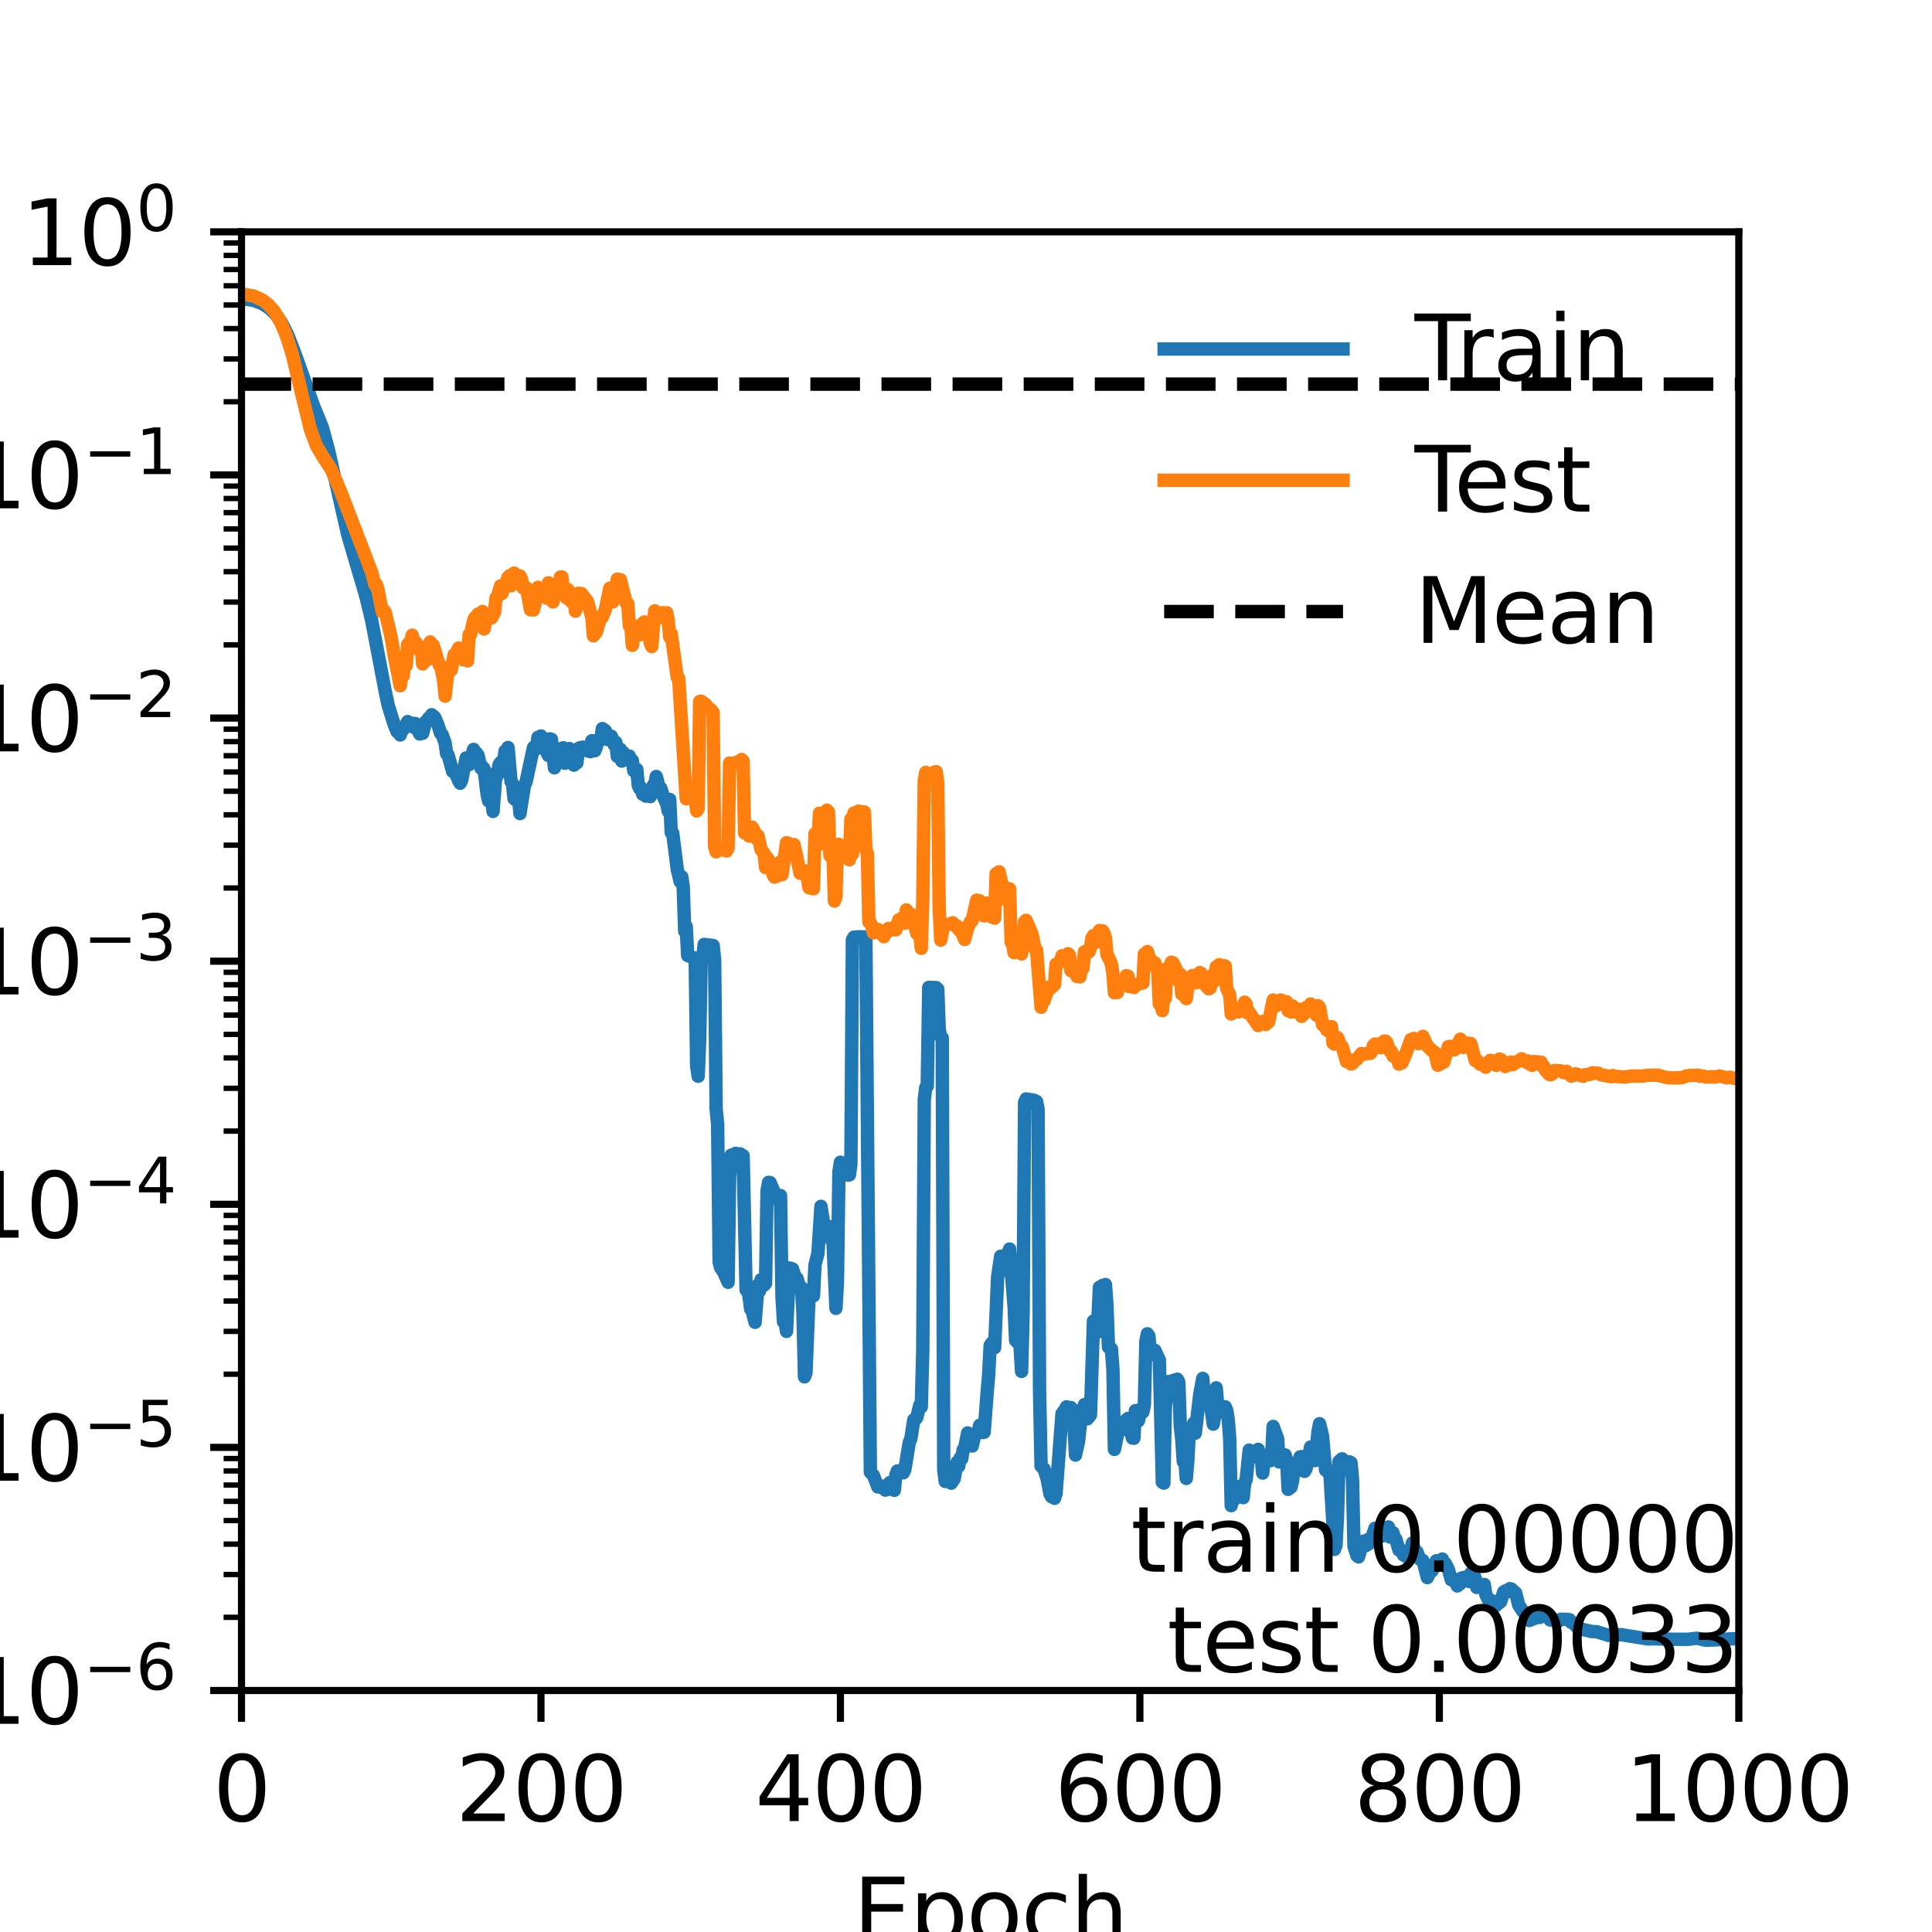 <?xml version="1.0" encoding="utf-8" standalone="no"?>
<!DOCTYPE svg PUBLIC "-//W3C//DTD SVG 1.1//EN"
  "http://www.w3.org/Graphics/SVG/1.1/DTD/svg11.dtd">
<svg height="216pt" version="1.1" viewBox="0 0 216 216" width="216pt" xmlns="http://www.w3.org/2000/svg" xmlns:xlink="http://www.w3.org/1999/xlink">
 <defs>
  <style type="text/css">*{stroke-linecap:butt;stroke-linejoin:round;}</style>
 </defs>
 <g id="figure_1">
  <g id="patch_1">
   <path d="M 0 216 
L 216 216 
L 216 0 
L 0 0 
z
" style="fill:#ffffff;"/>
  </g>
  <g id="axes_1">
   <g id="patch_2">
    <path d="M 27 189 
L 194.4 189 
L 194.4 25.92 
L 27 25.92 
z
" style="fill:#ffffff;"/>
   </g>
   <g id="matplotlib.axis_1">
    <g id="xtick_1">
     <g id="line2d_1">
      <defs>
       <path d="M 0 0 
L 0 3.5 
" id="m4bc3d75caa" style="stroke:#000000;stroke-width:0.8;"/>
      </defs>
      <g>
       <use style="stroke:#000000;stroke-width:0.8;" x="27" xlink:href="#m4bc3d75caa" y="189"/>
      </g>
     </g>
     <g id="text_1">
      <!-- 0 -->
      <g transform="translate(23.819 203.598)scale(0.1 -0.1)">
       <defs>
        <path d="M 2034 4250 
Q 1547 4250 1301 3770 
Q 1056 3291 1056 2328 
Q 1056 1369 1301 889 
Q 1547 409 2034 409 
Q 2525 409 2770 889 
Q 3016 1369 3016 2328 
Q 3016 3291 2770 3770 
Q 2525 4250 2034 4250 
z
M 2034 4750 
Q 2819 4750 3233 4129 
Q 3647 3509 3647 2328 
Q 3647 1150 3233 529 
Q 2819 -91 2034 -91 
Q 1250 -91 836 529 
Q 422 1150 422 2328 
Q 422 3509 836 4129 
Q 1250 4750 2034 4750 
z
" id="DejaVuSans-30" transform="scale(0.016)"/>
       </defs>
       <use xlink:href="#DejaVuSans-30"/>
      </g>
     </g>
    </g>
    <g id="xtick_2">
     <g id="line2d_2">
      <g>
       <use style="stroke:#000000;stroke-width:0.8;" x="60.48" xlink:href="#m4bc3d75caa" y="189"/>
      </g>
     </g>
     <g id="text_2">
      <!-- 200 -->
      <g transform="translate(50.936 203.598)scale(0.1 -0.1)">
       <defs>
        <path d="M 1228 531 
L 3431 531 
L 3431 0 
L 469 0 
L 469 531 
Q 828 903 1448 1529 
Q 2069 2156 2228 2338 
Q 2531 2678 2651 2914 
Q 2772 3150 2772 3378 
Q 2772 3750 2511 3984 
Q 2250 4219 1831 4219 
Q 1534 4219 1204 4116 
Q 875 4013 500 3803 
L 500 4441 
Q 881 4594 1212 4672 
Q 1544 4750 1819 4750 
Q 2544 4750 2975 4387 
Q 3406 4025 3406 3419 
Q 3406 3131 3298 2873 
Q 3191 2616 2906 2266 
Q 2828 2175 2409 1742 
Q 1991 1309 1228 531 
z
" id="DejaVuSans-32" transform="scale(0.016)"/>
       </defs>
       <use xlink:href="#DejaVuSans-32"/>
       <use x="63.623" xlink:href="#DejaVuSans-30"/>
       <use x="127.246" xlink:href="#DejaVuSans-30"/>
      </g>
     </g>
    </g>
    <g id="xtick_3">
     <g id="line2d_3">
      <g>
       <use style="stroke:#000000;stroke-width:0.8;" x="93.96" xlink:href="#m4bc3d75caa" y="189"/>
      </g>
     </g>
     <g id="text_3">
      <!-- 400 -->
      <g transform="translate(84.416 203.598)scale(0.1 -0.1)">
       <defs>
        <path d="M 2419 4116 
L 825 1625 
L 2419 1625 
L 2419 4116 
z
M 2253 4666 
L 3047 4666 
L 3047 1625 
L 3713 1625 
L 3713 1100 
L 3047 1100 
L 3047 0 
L 2419 0 
L 2419 1100 
L 313 1100 
L 313 1709 
L 2253 4666 
z
" id="DejaVuSans-34" transform="scale(0.016)"/>
       </defs>
       <use xlink:href="#DejaVuSans-34"/>
       <use x="63.623" xlink:href="#DejaVuSans-30"/>
       <use x="127.246" xlink:href="#DejaVuSans-30"/>
      </g>
     </g>
    </g>
    <g id="xtick_4">
     <g id="line2d_4">
      <g>
       <use style="stroke:#000000;stroke-width:0.8;" x="127.44" xlink:href="#m4bc3d75caa" y="189"/>
      </g>
     </g>
     <g id="text_4">
      <!-- 600 -->
      <g transform="translate(117.896 203.598)scale(0.1 -0.1)">
       <defs>
        <path d="M 2113 2584 
Q 1688 2584 1439 2293 
Q 1191 2003 1191 1497 
Q 1191 994 1439 701 
Q 1688 409 2113 409 
Q 2538 409 2786 701 
Q 3034 994 3034 1497 
Q 3034 2003 2786 2293 
Q 2538 2584 2113 2584 
z
M 3366 4563 
L 3366 3988 
Q 3128 4100 2886 4159 
Q 2644 4219 2406 4219 
Q 1781 4219 1451 3797 
Q 1122 3375 1075 2522 
Q 1259 2794 1537 2939 
Q 1816 3084 2150 3084 
Q 2853 3084 3261 2657 
Q 3669 2231 3669 1497 
Q 3669 778 3244 343 
Q 2819 -91 2113 -91 
Q 1303 -91 875 529 
Q 447 1150 447 2328 
Q 447 3434 972 4092 
Q 1497 4750 2381 4750 
Q 2619 4750 2861 4703 
Q 3103 4656 3366 4563 
z
" id="DejaVuSans-36" transform="scale(0.016)"/>
       </defs>
       <use xlink:href="#DejaVuSans-36"/>
       <use x="63.623" xlink:href="#DejaVuSans-30"/>
       <use x="127.246" xlink:href="#DejaVuSans-30"/>
      </g>
     </g>
    </g>
    <g id="xtick_5">
     <g id="line2d_5">
      <g>
       <use style="stroke:#000000;stroke-width:0.8;" x="160.92" xlink:href="#m4bc3d75caa" y="189"/>
      </g>
     </g>
     <g id="text_5">
      <!-- 800 -->
      <g transform="translate(151.376 203.598)scale(0.1 -0.1)">
       <defs>
        <path d="M 2034 2216 
Q 1584 2216 1326 1975 
Q 1069 1734 1069 1313 
Q 1069 891 1326 650 
Q 1584 409 2034 409 
Q 2484 409 2743 651 
Q 3003 894 3003 1313 
Q 3003 1734 2745 1975 
Q 2488 2216 2034 2216 
z
M 1403 2484 
Q 997 2584 770 2862 
Q 544 3141 544 3541 
Q 544 4100 942 4425 
Q 1341 4750 2034 4750 
Q 2731 4750 3128 4425 
Q 3525 4100 3525 3541 
Q 3525 3141 3298 2862 
Q 3072 2584 2669 2484 
Q 3125 2378 3379 2068 
Q 3634 1759 3634 1313 
Q 3634 634 3220 271 
Q 2806 -91 2034 -91 
Q 1263 -91 848 271 
Q 434 634 434 1313 
Q 434 1759 690 2068 
Q 947 2378 1403 2484 
z
M 1172 3481 
Q 1172 3119 1398 2916 
Q 1625 2713 2034 2713 
Q 2441 2713 2670 2916 
Q 2900 3119 2900 3481 
Q 2900 3844 2670 4047 
Q 2441 4250 2034 4250 
Q 1625 4250 1398 4047 
Q 1172 3844 1172 3481 
z
" id="DejaVuSans-38" transform="scale(0.016)"/>
       </defs>
       <use xlink:href="#DejaVuSans-38"/>
       <use x="63.623" xlink:href="#DejaVuSans-30"/>
       <use x="127.246" xlink:href="#DejaVuSans-30"/>
      </g>
     </g>
    </g>
    <g id="xtick_6">
     <g id="line2d_6">
      <g>
       <use style="stroke:#000000;stroke-width:0.8;" x="194.4" xlink:href="#m4bc3d75caa" y="189"/>
      </g>
     </g>
     <g id="text_6">
      <!-- 1000 -->
      <g transform="translate(181.675 203.598)scale(0.1 -0.1)">
       <defs>
        <path d="M 794 531 
L 1825 531 
L 1825 4091 
L 703 3866 
L 703 4441 
L 1819 4666 
L 2450 4666 
L 2450 531 
L 3481 531 
L 3481 0 
L 794 0 
L 794 531 
z
" id="DejaVuSans-31" transform="scale(0.016)"/>
       </defs>
       <use xlink:href="#DejaVuSans-31"/>
       <use x="63.623" xlink:href="#DejaVuSans-30"/>
       <use x="127.246" xlink:href="#DejaVuSans-30"/>
       <use x="190.869" xlink:href="#DejaVuSans-30"/>
      </g>
     </g>
    </g>
    <g id="text_7">
     <!-- Epoch -->
     <g transform="translate(95.389 217.277)scale(0.1 -0.1)">
      <defs>
       <path d="M 628 4666 
L 3578 4666 
L 3578 4134 
L 1259 4134 
L 1259 2753 
L 3481 2753 
L 3481 2222 
L 1259 2222 
L 1259 531 
L 3634 531 
L 3634 0 
L 628 0 
L 628 4666 
z
" id="DejaVuSans-45" transform="scale(0.016)"/>
       <path d="M 1159 525 
L 1159 -1331 
L 581 -1331 
L 581 3500 
L 1159 3500 
L 1159 2969 
Q 1341 3281 1617 3432 
Q 1894 3584 2278 3584 
Q 2916 3584 3314 3078 
Q 3713 2572 3713 1747 
Q 3713 922 3314 415 
Q 2916 -91 2278 -91 
Q 1894 -91 1617 61 
Q 1341 213 1159 525 
z
M 3116 1747 
Q 3116 2381 2855 2742 
Q 2594 3103 2138 3103 
Q 1681 3103 1420 2742 
Q 1159 2381 1159 1747 
Q 1159 1113 1420 752 
Q 1681 391 2138 391 
Q 2594 391 2855 752 
Q 3116 1113 3116 1747 
z
" id="DejaVuSans-70" transform="scale(0.016)"/>
       <path d="M 1959 3097 
Q 1497 3097 1228 2736 
Q 959 2375 959 1747 
Q 959 1119 1226 758 
Q 1494 397 1959 397 
Q 2419 397 2687 759 
Q 2956 1122 2956 1747 
Q 2956 2369 2687 2733 
Q 2419 3097 1959 3097 
z
M 1959 3584 
Q 2709 3584 3137 3096 
Q 3566 2609 3566 1747 
Q 3566 888 3137 398 
Q 2709 -91 1959 -91 
Q 1206 -91 779 398 
Q 353 888 353 1747 
Q 353 2609 779 3096 
Q 1206 3584 1959 3584 
z
" id="DejaVuSans-6f" transform="scale(0.016)"/>
       <path d="M 3122 3366 
L 3122 2828 
Q 2878 2963 2633 3030 
Q 2388 3097 2138 3097 
Q 1578 3097 1268 2742 
Q 959 2388 959 1747 
Q 959 1106 1268 751 
Q 1578 397 2138 397 
Q 2388 397 2633 464 
Q 2878 531 3122 666 
L 3122 134 
Q 2881 22 2623 -34 
Q 2366 -91 2075 -91 
Q 1284 -91 818 406 
Q 353 903 353 1747 
Q 353 2603 823 3093 
Q 1294 3584 2113 3584 
Q 2378 3584 2631 3529 
Q 2884 3475 3122 3366 
z
" id="DejaVuSans-63" transform="scale(0.016)"/>
       <path d="M 3513 2113 
L 3513 0 
L 2938 0 
L 2938 2094 
Q 2938 2591 2744 2837 
Q 2550 3084 2163 3084 
Q 1697 3084 1428 2787 
Q 1159 2491 1159 1978 
L 1159 0 
L 581 0 
L 581 4863 
L 1159 4863 
L 1159 2956 
Q 1366 3272 1645 3428 
Q 1925 3584 2291 3584 
Q 2894 3584 3203 3211 
Q 3513 2838 3513 2113 
z
" id="DejaVuSans-68" transform="scale(0.016)"/>
      </defs>
      <use xlink:href="#DejaVuSans-45"/>
      <use x="63.184" xlink:href="#DejaVuSans-70"/>
      <use x="126.66" xlink:href="#DejaVuSans-6f"/>
      <use x="187.842" xlink:href="#DejaVuSans-63"/>
      <use x="242.822" xlink:href="#DejaVuSans-68"/>
     </g>
    </g>
   </g>
   <g id="matplotlib.axis_2">
    <g id="ytick_1">
     <g id="line2d_7">
      <defs>
       <path d="M 0 0 
L -3.5 0 
" id="me9fce6c1b3" style="stroke:#000000;stroke-width:0.8;"/>
      </defs>
      <g>
       <use style="stroke:#000000;stroke-width:0.8;" x="27" xlink:href="#me9fce6c1b3" y="189"/>
      </g>
     </g>
     <g id="text_8">
      <!-- $\mathdefault{10^{-6}}$ -->
      <g transform="translate(-3.5 192.799)scale(0.1 -0.1)">
       <defs>
        <path d="M 678 2272 
L 4684 2272 
L 4684 1741 
L 678 1741 
L 678 2272 
z
" id="DejaVuSans-2212" transform="scale(0.016)"/>
       </defs>
       <use transform="translate(0 0.766)" xlink:href="#DejaVuSans-31"/>
       <use transform="translate(63.623 0.766)" xlink:href="#DejaVuSans-30"/>
       <use transform="translate(128.203 39.047)scale(0.7)" xlink:href="#DejaVuSans-2212"/>
       <use transform="translate(186.855 39.047)scale(0.7)" xlink:href="#DejaVuSans-36"/>
      </g>
     </g>
    </g>
    <g id="ytick_2">
     <g id="line2d_8">
      <g>
       <use style="stroke:#000000;stroke-width:0.8;" x="27" xlink:href="#me9fce6c1b3" y="161.82"/>
      </g>
     </g>
     <g id="text_9">
      <!-- $\mathdefault{10^{-5}}$ -->
      <g transform="translate(-3.5 165.619)scale(0.1 -0.1)">
       <defs>
        <path d="M 691 4666 
L 3169 4666 
L 3169 4134 
L 1269 4134 
L 1269 2991 
Q 1406 3038 1543 3061 
Q 1681 3084 1819 3084 
Q 2600 3084 3056 2656 
Q 3513 2228 3513 1497 
Q 3513 744 3044 326 
Q 2575 -91 1722 -91 
Q 1428 -91 1123 -41 
Q 819 9 494 109 
L 494 744 
Q 775 591 1075 516 
Q 1375 441 1709 441 
Q 2250 441 2565 725 
Q 2881 1009 2881 1497 
Q 2881 1984 2565 2268 
Q 2250 2553 1709 2553 
Q 1456 2553 1204 2497 
Q 953 2441 691 2322 
L 691 4666 
z
" id="DejaVuSans-35" transform="scale(0.016)"/>
       </defs>
       <use transform="translate(0 0.684)" xlink:href="#DejaVuSans-31"/>
       <use transform="translate(63.623 0.684)" xlink:href="#DejaVuSans-30"/>
       <use transform="translate(128.203 38.966)scale(0.7)" xlink:href="#DejaVuSans-2212"/>
       <use transform="translate(186.855 38.966)scale(0.7)" xlink:href="#DejaVuSans-35"/>
      </g>
     </g>
    </g>
    <g id="ytick_3">
     <g id="line2d_9">
      <g>
       <use style="stroke:#000000;stroke-width:0.8;" x="27" xlink:href="#me9fce6c1b3" y="134.64"/>
      </g>
     </g>
     <g id="text_10">
      <!-- $\mathdefault{10^{-4}}$ -->
      <g transform="translate(-3.5 138.439)scale(0.1 -0.1)">
       <use transform="translate(0 0.684)" xlink:href="#DejaVuSans-31"/>
       <use transform="translate(63.623 0.684)" xlink:href="#DejaVuSans-30"/>
       <use transform="translate(128.203 38.966)scale(0.7)" xlink:href="#DejaVuSans-2212"/>
       <use transform="translate(186.855 38.966)scale(0.7)" xlink:href="#DejaVuSans-34"/>
      </g>
     </g>
    </g>
    <g id="ytick_4">
     <g id="line2d_10">
      <g>
       <use style="stroke:#000000;stroke-width:0.8;" x="27" xlink:href="#me9fce6c1b3" y="107.46"/>
      </g>
     </g>
     <g id="text_11">
      <!-- $\mathdefault{10^{-3}}$ -->
      <g transform="translate(-3.5 111.259)scale(0.1 -0.1)">
       <defs>
        <path d="M 2597 2516 
Q 3050 2419 3304 2112 
Q 3559 1806 3559 1356 
Q 3559 666 3084 287 
Q 2609 -91 1734 -91 
Q 1441 -91 1130 -33 
Q 819 25 488 141 
L 488 750 
Q 750 597 1062 519 
Q 1375 441 1716 441 
Q 2309 441 2620 675 
Q 2931 909 2931 1356 
Q 2931 1769 2642 2001 
Q 2353 2234 1838 2234 
L 1294 2234 
L 1294 2753 
L 1863 2753 
Q 2328 2753 2575 2939 
Q 2822 3125 2822 3475 
Q 2822 3834 2567 4026 
Q 2313 4219 1838 4219 
Q 1578 4219 1281 4162 
Q 984 4106 628 3988 
L 628 4550 
Q 988 4650 1302 4700 
Q 1616 4750 1894 4750 
Q 2613 4750 3031 4423 
Q 3450 4097 3450 3541 
Q 3450 3153 3228 2886 
Q 3006 2619 2597 2516 
z
" id="DejaVuSans-33" transform="scale(0.016)"/>
       </defs>
       <use transform="translate(0 0.766)" xlink:href="#DejaVuSans-31"/>
       <use transform="translate(63.623 0.766)" xlink:href="#DejaVuSans-30"/>
       <use transform="translate(128.203 39.047)scale(0.7)" xlink:href="#DejaVuSans-2212"/>
       <use transform="translate(186.855 39.047)scale(0.7)" xlink:href="#DejaVuSans-33"/>
      </g>
     </g>
    </g>
    <g id="ytick_5">
     <g id="line2d_11">
      <g>
       <use style="stroke:#000000;stroke-width:0.8;" x="27" xlink:href="#me9fce6c1b3" y="80.28"/>
      </g>
     </g>
     <g id="text_12">
      <!-- $\mathdefault{10^{-2}}$ -->
      <g transform="translate(-3.5 84.079)scale(0.1 -0.1)">
       <use transform="translate(0 0.766)" xlink:href="#DejaVuSans-31"/>
       <use transform="translate(63.623 0.766)" xlink:href="#DejaVuSans-30"/>
       <use transform="translate(128.203 39.047)scale(0.7)" xlink:href="#DejaVuSans-2212"/>
       <use transform="translate(186.855 39.047)scale(0.7)" xlink:href="#DejaVuSans-32"/>
      </g>
     </g>
    </g>
    <g id="ytick_6">
     <g id="line2d_12">
      <g>
       <use style="stroke:#000000;stroke-width:0.8;" x="27" xlink:href="#me9fce6c1b3" y="53.1"/>
      </g>
     </g>
     <g id="text_13">
      <!-- $\mathdefault{10^{-1}}$ -->
      <g transform="translate(-3.5 56.899)scale(0.1 -0.1)">
       <use transform="translate(0 0.684)" xlink:href="#DejaVuSans-31"/>
       <use transform="translate(63.623 0.684)" xlink:href="#DejaVuSans-30"/>
       <use transform="translate(128.203 38.966)scale(0.7)" xlink:href="#DejaVuSans-2212"/>
       <use transform="translate(186.855 38.966)scale(0.7)" xlink:href="#DejaVuSans-31"/>
      </g>
     </g>
    </g>
    <g id="ytick_7">
     <g id="line2d_13">
      <g>
       <use style="stroke:#000000;stroke-width:0.8;" x="27" xlink:href="#me9fce6c1b3" y="25.92"/>
      </g>
     </g>
     <g id="text_14">
      <!-- $\mathdefault{10^{0}}$ -->
      <g transform="translate(2.4 29.719)scale(0.1 -0.1)">
       <use transform="translate(0 0.766)" xlink:href="#DejaVuSans-31"/>
       <use transform="translate(63.623 0.766)" xlink:href="#DejaVuSans-30"/>
       <use transform="translate(128.203 39.047)scale(0.7)" xlink:href="#DejaVuSans-30"/>
      </g>
     </g>
    </g>
    <g id="ytick_8">
     <g id="line2d_14">
      <defs>
       <path d="M 0 0 
L -2 0 
" id="m7baee730b3" style="stroke:#000000;stroke-width:0.6;"/>
      </defs>
      <g>
       <use style="stroke:#000000;stroke-width:0.6;" x="27" xlink:href="#m7baee730b3" y="180.818"/>
      </g>
     </g>
    </g>
    <g id="ytick_9">
     <g id="line2d_15">
      <g>
       <use style="stroke:#000000;stroke-width:0.6;" x="27" xlink:href="#m7baee730b3" y="176.032"/>
      </g>
     </g>
    </g>
    <g id="ytick_10">
     <g id="line2d_16">
      <g>
       <use style="stroke:#000000;stroke-width:0.6;" x="27" xlink:href="#m7baee730b3" y="172.636"/>
      </g>
     </g>
    </g>
    <g id="ytick_11">
     <g id="line2d_17">
      <g>
       <use style="stroke:#000000;stroke-width:0.6;" x="27" xlink:href="#m7baee730b3" y="170.002"/>
      </g>
     </g>
    </g>
    <g id="ytick_12">
     <g id="line2d_18">
      <g>
       <use style="stroke:#000000;stroke-width:0.6;" x="27" xlink:href="#m7baee730b3" y="167.85"/>
      </g>
     </g>
    </g>
    <g id="ytick_13">
     <g id="line2d_19">
      <g>
       <use style="stroke:#000000;stroke-width:0.6;" x="27" xlink:href="#m7baee730b3" y="166.03"/>
      </g>
     </g>
    </g>
    <g id="ytick_14">
     <g id="line2d_20">
      <g>
       <use style="stroke:#000000;stroke-width:0.6;" x="27" xlink:href="#m7baee730b3" y="164.454"/>
      </g>
     </g>
    </g>
    <g id="ytick_15">
     <g id="line2d_21">
      <g>
       <use style="stroke:#000000;stroke-width:0.6;" x="27" xlink:href="#m7baee730b3" y="163.064"/>
      </g>
     </g>
    </g>
    <g id="ytick_16">
     <g id="line2d_22">
      <g>
       <use style="stroke:#000000;stroke-width:0.6;" x="27" xlink:href="#m7baee730b3" y="153.638"/>
      </g>
     </g>
    </g>
    <g id="ytick_17">
     <g id="line2d_23">
      <g>
       <use style="stroke:#000000;stroke-width:0.6;" x="27" xlink:href="#m7baee730b3" y="148.852"/>
      </g>
     </g>
    </g>
    <g id="ytick_18">
     <g id="line2d_24">
      <g>
       <use style="stroke:#000000;stroke-width:0.6;" x="27" xlink:href="#m7baee730b3" y="145.456"/>
      </g>
     </g>
    </g>
    <g id="ytick_19">
     <g id="line2d_25">
      <g>
       <use style="stroke:#000000;stroke-width:0.6;" x="27" xlink:href="#m7baee730b3" y="142.822"/>
      </g>
     </g>
    </g>
    <g id="ytick_20">
     <g id="line2d_26">
      <g>
       <use style="stroke:#000000;stroke-width:0.6;" x="27" xlink:href="#m7baee730b3" y="140.67"/>
      </g>
     </g>
    </g>
    <g id="ytick_21">
     <g id="line2d_27">
      <g>
       <use style="stroke:#000000;stroke-width:0.6;" x="27" xlink:href="#m7baee730b3" y="138.85"/>
      </g>
     </g>
    </g>
    <g id="ytick_22">
     <g id="line2d_28">
      <g>
       <use style="stroke:#000000;stroke-width:0.6;" x="27" xlink:href="#m7baee730b3" y="137.274"/>
      </g>
     </g>
    </g>
    <g id="ytick_23">
     <g id="line2d_29">
      <g>
       <use style="stroke:#000000;stroke-width:0.6;" x="27" xlink:href="#m7baee730b3" y="135.884"/>
      </g>
     </g>
    </g>
    <g id="ytick_24">
     <g id="line2d_30">
      <g>
       <use style="stroke:#000000;stroke-width:0.6;" x="27" xlink:href="#m7baee730b3" y="126.458"/>
      </g>
     </g>
    </g>
    <g id="ytick_25">
     <g id="line2d_31">
      <g>
       <use style="stroke:#000000;stroke-width:0.6;" x="27" xlink:href="#m7baee730b3" y="121.672"/>
      </g>
     </g>
    </g>
    <g id="ytick_26">
     <g id="line2d_32">
      <g>
       <use style="stroke:#000000;stroke-width:0.6;" x="27" xlink:href="#m7baee730b3" y="118.276"/>
      </g>
     </g>
    </g>
    <g id="ytick_27">
     <g id="line2d_33">
      <g>
       <use style="stroke:#000000;stroke-width:0.6;" x="27" xlink:href="#m7baee730b3" y="115.642"/>
      </g>
     </g>
    </g>
    <g id="ytick_28">
     <g id="line2d_34">
      <g>
       <use style="stroke:#000000;stroke-width:0.6;" x="27" xlink:href="#m7baee730b3" y="113.49"/>
      </g>
     </g>
    </g>
    <g id="ytick_29">
     <g id="line2d_35">
      <g>
       <use style="stroke:#000000;stroke-width:0.6;" x="27" xlink:href="#m7baee730b3" y="111.67"/>
      </g>
     </g>
    </g>
    <g id="ytick_30">
     <g id="line2d_36">
      <g>
       <use style="stroke:#000000;stroke-width:0.6;" x="27" xlink:href="#m7baee730b3" y="110.094"/>
      </g>
     </g>
    </g>
    <g id="ytick_31">
     <g id="line2d_37">
      <g>
       <use style="stroke:#000000;stroke-width:0.6;" x="27" xlink:href="#m7baee730b3" y="108.704"/>
      </g>
     </g>
    </g>
    <g id="ytick_32">
     <g id="line2d_38">
      <g>
       <use style="stroke:#000000;stroke-width:0.6;" x="27" xlink:href="#m7baee730b3" y="99.278"/>
      </g>
     </g>
    </g>
    <g id="ytick_33">
     <g id="line2d_39">
      <g>
       <use style="stroke:#000000;stroke-width:0.6;" x="27" xlink:href="#m7baee730b3" y="94.492"/>
      </g>
     </g>
    </g>
    <g id="ytick_34">
     <g id="line2d_40">
      <g>
       <use style="stroke:#000000;stroke-width:0.6;" x="27" xlink:href="#m7baee730b3" y="91.096"/>
      </g>
     </g>
    </g>
    <g id="ytick_35">
     <g id="line2d_41">
      <g>
       <use style="stroke:#000000;stroke-width:0.6;" x="27" xlink:href="#m7baee730b3" y="88.462"/>
      </g>
     </g>
    </g>
    <g id="ytick_36">
     <g id="line2d_42">
      <g>
       <use style="stroke:#000000;stroke-width:0.6;" x="27" xlink:href="#m7baee730b3" y="86.31"/>
      </g>
     </g>
    </g>
    <g id="ytick_37">
     <g id="line2d_43">
      <g>
       <use style="stroke:#000000;stroke-width:0.6;" x="27" xlink:href="#m7baee730b3" y="84.49"/>
      </g>
     </g>
    </g>
    <g id="ytick_38">
     <g id="line2d_44">
      <g>
       <use style="stroke:#000000;stroke-width:0.6;" x="27" xlink:href="#m7baee730b3" y="82.914"/>
      </g>
     </g>
    </g>
    <g id="ytick_39">
     <g id="line2d_45">
      <g>
       <use style="stroke:#000000;stroke-width:0.6;" x="27" xlink:href="#m7baee730b3" y="81.524"/>
      </g>
     </g>
    </g>
    <g id="ytick_40">
     <g id="line2d_46">
      <g>
       <use style="stroke:#000000;stroke-width:0.6;" x="27" xlink:href="#m7baee730b3" y="72.098"/>
      </g>
     </g>
    </g>
    <g id="ytick_41">
     <g id="line2d_47">
      <g>
       <use style="stroke:#000000;stroke-width:0.6;" x="27" xlink:href="#m7baee730b3" y="67.312"/>
      </g>
     </g>
    </g>
    <g id="ytick_42">
     <g id="line2d_48">
      <g>
       <use style="stroke:#000000;stroke-width:0.6;" x="27" xlink:href="#m7baee730b3" y="63.916"/>
      </g>
     </g>
    </g>
    <g id="ytick_43">
     <g id="line2d_49">
      <g>
       <use style="stroke:#000000;stroke-width:0.6;" x="27" xlink:href="#m7baee730b3" y="61.282"/>
      </g>
     </g>
    </g>
    <g id="ytick_44">
     <g id="line2d_50">
      <g>
       <use style="stroke:#000000;stroke-width:0.6;" x="27" xlink:href="#m7baee730b3" y="59.13"/>
      </g>
     </g>
    </g>
    <g id="ytick_45">
     <g id="line2d_51">
      <g>
       <use style="stroke:#000000;stroke-width:0.6;" x="27" xlink:href="#m7baee730b3" y="57.31"/>
      </g>
     </g>
    </g>
    <g id="ytick_46">
     <g id="line2d_52">
      <g>
       <use style="stroke:#000000;stroke-width:0.6;" x="27" xlink:href="#m7baee730b3" y="55.734"/>
      </g>
     </g>
    </g>
    <g id="ytick_47">
     <g id="line2d_53">
      <g>
       <use style="stroke:#000000;stroke-width:0.6;" x="27" xlink:href="#m7baee730b3" y="54.344"/>
      </g>
     </g>
    </g>
    <g id="ytick_48">
     <g id="line2d_54">
      <g>
       <use style="stroke:#000000;stroke-width:0.6;" x="27" xlink:href="#m7baee730b3" y="44.918"/>
      </g>
     </g>
    </g>
    <g id="ytick_49">
     <g id="line2d_55">
      <g>
       <use style="stroke:#000000;stroke-width:0.6;" x="27" xlink:href="#m7baee730b3" y="40.132"/>
      </g>
     </g>
    </g>
    <g id="ytick_50">
     <g id="line2d_56">
      <g>
       <use style="stroke:#000000;stroke-width:0.6;" x="27" xlink:href="#m7baee730b3" y="36.736"/>
      </g>
     </g>
    </g>
    <g id="ytick_51">
     <g id="line2d_57">
      <g>
       <use style="stroke:#000000;stroke-width:0.6;" x="27" xlink:href="#m7baee730b3" y="34.102"/>
      </g>
     </g>
    </g>
    <g id="ytick_52">
     <g id="line2d_58">
      <g>
       <use style="stroke:#000000;stroke-width:0.6;" x="27" xlink:href="#m7baee730b3" y="31.95"/>
      </g>
     </g>
    </g>
    <g id="ytick_53">
     <g id="line2d_59">
      <g>
       <use style="stroke:#000000;stroke-width:0.6;" x="27" xlink:href="#m7baee730b3" y="30.13"/>
      </g>
     </g>
    </g>
    <g id="ytick_54">
     <g id="line2d_60">
      <g>
       <use style="stroke:#000000;stroke-width:0.6;" x="27" xlink:href="#m7baee730b3" y="28.554"/>
      </g>
     </g>
    </g>
    <g id="ytick_55">
     <g id="line2d_61">
      <g>
       <use style="stroke:#000000;stroke-width:0.6;" x="27" xlink:href="#m7baee730b3" y="27.164"/>
      </g>
     </g>
    </g>
    <g id="text_15">
     <!-- Loss -->
     <g transform="translate(-9.58 118.427)rotate(-90)scale(0.1 -0.1)">
      <defs>
       <path d="M 628 4666 
L 1259 4666 
L 1259 531 
L 3531 531 
L 3531 0 
L 628 0 
L 628 4666 
z
" id="DejaVuSans-4c" transform="scale(0.016)"/>
       <path d="M 2834 3397 
L 2834 2853 
Q 2591 2978 2328 3040 
Q 2066 3103 1784 3103 
Q 1356 3103 1142 2972 
Q 928 2841 928 2578 
Q 928 2378 1081 2264 
Q 1234 2150 1697 2047 
L 1894 2003 
Q 2506 1872 2764 1633 
Q 3022 1394 3022 966 
Q 3022 478 2636 193 
Q 2250 -91 1575 -91 
Q 1294 -91 989 -36 
Q 684 19 347 128 
L 347 722 
Q 666 556 975 473 
Q 1284 391 1588 391 
Q 1994 391 2212 530 
Q 2431 669 2431 922 
Q 2431 1156 2273 1281 
Q 2116 1406 1581 1522 
L 1381 1569 
Q 847 1681 609 1914 
Q 372 2147 372 2553 
Q 372 3047 722 3315 
Q 1072 3584 1716 3584 
Q 2034 3584 2315 3537 
Q 2597 3491 2834 3397 
z
" id="DejaVuSans-73" transform="scale(0.016)"/>
      </defs>
      <use xlink:href="#DejaVuSans-4c"/>
      <use x="53.963" xlink:href="#DejaVuSans-6f"/>
      <use x="115.145" xlink:href="#DejaVuSans-73"/>
      <use x="167.244" xlink:href="#DejaVuSans-73"/>
     </g>
    </g>
   </g>
   <g id="line2d_62">
    <path clip-path="url(#p53241da281)" d="M 27 33.384 
L 28.339 33.578 
L 29.344 33.953 
L 30.181 34.506 
L 30.85 35.187 
L 31.52 36.155 
L 32.189 37.481 
L 33.026 39.67 
L 35.035 45.322 
L 36.04 47.788 
L 36.709 50.258 
L 38.885 59.811 
L 40.894 66.626 
L 41.564 69.403 
L 43.07 77.307 
L 43.405 78.88 
L 44.075 81.033 
L 44.41 81.818 
L 44.577 81.792 
L 44.744 82.172 
L 44.912 81.668 
L 45.079 81.554 
L 45.581 80.674 
L 45.916 80.919 
L 46.084 80.855 
L 46.251 81.312 
L 46.418 80.885 
L 46.921 82.058 
L 47.088 81.787 
L 47.255 81.983 
L 47.59 80.684 
L 47.758 80.657 
L 47.925 80.29 
L 48.092 80.245 
L 48.26 79.907 
L 48.595 80.19 
L 48.929 80.958 
L 49.264 81.99 
L 49.432 82.134 
L 49.766 83.062 
L 49.934 84.27 
L 50.101 84.419 
L 50.603 86.24 
L 50.938 86.435 
L 51.273 87.283 
L 51.44 87.568 
L 51.608 87.259 
L 52.11 84.739 
L 52.277 84.746 
L 52.445 85.492 
L 52.947 83.786 
L 53.114 84.405 
L 53.282 84.212 
L 53.449 84.464 
L 53.784 85.902 
L 53.951 85.75 
L 54.119 85.959 
L 54.454 88.77 
L 54.621 89.539 
L 54.788 88.864 
L 54.956 88.872 
L 55.123 90.714 
L 55.458 86.391 
L 55.625 86.678 
L 55.793 85.499 
L 55.96 85.249 
L 56.295 85.372 
L 56.462 83.978 
L 56.63 84.242 
L 56.797 83.575 
L 57.132 87.367 
L 57.299 87.625 
L 57.467 89.273 
L 57.634 89.415 
L 57.802 88.96 
L 57.969 89.088 
L 58.136 90.955 
L 58.639 87.77 
L 58.806 87.462 
L 59.643 83.572 
L 59.81 83.433 
L 59.978 83.719 
L 60.145 82.432 
L 60.313 82.54 
L 60.48 82.284 
L 60.647 82.982 
L 60.815 82.717 
L 60.982 83.109 
L 61.15 84.143 
L 61.317 84.468 
L 61.484 82.604 
L 61.652 82.656 
L 61.987 85.843 
L 62.154 85.253 
L 62.321 83.809 
L 62.489 83.732 
L 62.656 84.02 
L 62.991 83.6 
L 63.158 85.336 
L 63.326 85.244 
L 63.493 84.998 
L 63.661 83.693 
L 63.828 84.174 
L 63.995 85.295 
L 64.163 85.545 
L 64.33 85.267 
L 64.498 85.291 
L 64.665 83.69 
L 64.832 83.602 
L 65 83.96 
L 65.167 83.53 
L 65.669 83.941 
L 66.004 84.034 
L 66.172 82.813 
L 66.339 83.736 
L 66.506 83.928 
L 66.674 83.522 
L 66.841 82.723 
L 67.176 82.705 
L 67.343 81.457 
L 67.678 81.694 
L 68.013 82.705 
L 68.18 82.75 
L 68.348 82.313 
L 68.683 83.284 
L 68.85 82.988 
L 69.017 84.567 
L 69.185 83.942 
L 69.352 83.761 
L 69.52 85.089 
L 69.687 84.135 
L 69.854 84.746 
L 70.022 84.808 
L 70.357 84.526 
L 70.524 85.028 
L 70.691 85.028 
L 70.859 86.183 
L 71.026 86.197 
L 71.194 86.021 
L 71.361 87.813 
L 71.528 88.172 
L 71.696 88.096 
L 71.863 88.807 
L 72.031 88.441 
L 72.198 89.006 
L 72.365 88.558 
L 72.7 89.063 
L 73.035 87.803 
L 73.202 87.71 
L 73.37 86.816 
L 73.537 87.415 
L 73.705 88.474 
L 73.872 88.113 
L 74.207 89.149 
L 74.542 89.863 
L 74.709 90.687 
L 74.876 89.378 
L 75.044 93.068 
L 75.211 93.147 
L 75.713 97.161 
L 76.048 98.576 
L 76.216 98.016 
L 76.383 99.093 
L 76.55 104.11 
L 76.718 103.585 
L 76.885 106.83 
L 77.722 107.148 
L 77.89 119.169 
L 78.057 120.329 
L 78.224 116.261 
L 78.392 107.477 
L 78.559 107.181 
L 78.727 105.586 
L 79.731 105.711 
L 79.898 107.351 
L 80.066 123.961 
L 80.233 125.685 
L 80.401 141.104 
L 80.568 141.739 
L 80.903 142.214 
L 81.405 143.36 
L 81.572 131.697 
L 81.74 129.151 
L 82.075 129.074 
L 82.242 128.946 
L 82.409 129.106 
L 82.744 129.004 
L 83.079 129.217 
L 83.414 144.215 
L 83.581 144.198 
L 83.749 144.954 
L 83.916 146.339 
L 84.083 146.533 
L 84.418 147.839 
L 84.753 143.66 
L 84.92 144.328 
L 85.088 143.071 
L 85.423 143.683 
L 85.59 143.485 
L 85.757 133.132 
L 85.925 132.192 
L 86.092 132.209 
L 86.929 134.108 
L 87.264 133.662 
L 87.431 145.046 
L 87.599 147.783 
L 87.766 147.722 
L 87.934 148.849 
L 88.268 141.765 
L 88.603 141.868 
L 88.938 142.892 
L 89.105 142.927 
L 89.44 144.068 
L 89.608 143.939 
L 89.775 146.873 
L 89.942 153.932 
L 90.11 153.496 
L 90.445 145.025 
L 90.612 145.012 
L 90.779 144.684 
L 90.947 144.877 
L 91.114 141.413 
L 91.449 140.122 
L 91.784 134.872 
L 92.119 136.979 
L 92.453 137.302 
L 92.621 137.113 
L 92.956 138.622 
L 93.123 138.668 
L 93.458 146.27 
L 93.625 143.386 
L 93.793 131.02 
L 93.96 129.94 
L 94.295 130.104 
L 94.462 130.8 
L 94.63 130.966 
L 94.797 131.376 
L 94.964 131.351 
L 95.132 130.121 
L 95.299 105.07 
L 95.467 104.775 
L 95.969 104.741 
L 96.638 104.745 
L 96.806 104.917 
L 97.308 164.592 
L 97.643 164.949 
L 98.145 166.243 
L 98.312 166.177 
L 98.48 166.293 
L 98.647 166.145 
L 98.982 166.595 
L 99.149 166.56 
L 99.484 165.762 
L 99.652 165.849 
L 99.986 166.62 
L 100.154 164.893 
L 100.321 164.459 
L 100.823 164.419 
L 100.991 164.659 
L 101.158 164.329 
L 101.66 161.238 
L 101.828 160.886 
L 102.163 158.74 
L 102.33 158.706 
L 102.497 158.484 
L 102.832 157.113 
L 103 157.298 
L 103.167 151.076 
L 103.334 122.927 
L 103.502 121.584 
L 103.669 121.439 
L 103.837 110.391 
L 104.674 110.416 
L 104.841 110.581 
L 105.008 115.125 
L 105.176 115.915 
L 105.343 116.042 
L 105.511 164.299 
L 105.678 165.626 
L 105.845 165.119 
L 106.18 165.624 
L 106.348 165.822 
L 106.682 165.329 
L 107.017 163.462 
L 107.185 163.928 
L 107.352 163 
L 107.519 163.105 
L 107.687 162.075 
L 107.854 161.895 
L 108.189 160.204 
L 108.524 160.854 
L 108.691 161.665 
L 109.026 160.269 
L 109.193 160.293 
L 109.361 160.116 
L 109.528 159.356 
L 109.863 160.161 
L 110.03 160.122 
L 110.365 155.678 
L 110.533 153.715 
L 110.7 150.422 
L 110.867 150.177 
L 111.202 150.674 
L 111.537 142.771 
L 111.872 140.456 
L 112.039 140.637 
L 112.207 141.105 
L 112.374 142.043 
L 112.709 140.057 
L 112.876 139.642 
L 113.378 146.071 
L 113.546 149.854 
L 113.713 150.043 
L 113.881 149.651 
L 114.048 150.614 
L 114.215 153.328 
L 114.383 146.866 
L 114.55 123.251 
L 114.718 122.861 
L 115.052 122.914 
L 115.555 122.993 
L 115.889 123.145 
L 116.057 123.987 
L 116.224 155.432 
L 116.392 163.909 
L 116.726 164.231 
L 117.061 165.301 
L 117.396 167.047 
L 117.563 167.343 
L 117.731 167.32 
L 117.898 167.514 
L 118.066 167.002 
L 118.735 158.038 
L 119.07 157.612 
L 119.237 157.288 
L 119.572 157.372 
L 119.74 157.376 
L 119.907 157.637 
L 120.074 159.36 
L 120.242 162.676 
L 120.577 161.178 
L 120.911 158.09 
L 121.246 157.039 
L 121.414 157.235 
L 121.581 158.618 
L 121.916 158.201 
L 122.251 147.694 
L 122.585 149.023 
L 122.753 147.44 
L 122.92 143.918 
L 123.088 143.876 
L 123.255 143.717 
L 123.422 143.732 
L 123.59 143.615 
L 123.757 145.896 
L 123.925 150.6 
L 124.092 150.619 
L 124.259 150.817 
L 124.427 153.098 
L 124.594 162.046 
L 124.929 160.436 
L 125.096 159.969 
L 125.264 159.963 
L 125.599 158.98 
L 125.766 158.896 
L 126.101 158.585 
L 126.603 160.77 
L 126.77 160.799 
L 126.938 157.713 
L 127.105 158.59 
L 127.273 158.849 
L 127.607 157.479 
L 127.775 157.865 
L 127.942 157.092 
L 128.11 149.926 
L 128.277 149.121 
L 128.444 149.351 
L 128.612 151.141 
L 128.779 151.224 
L 129.114 150.968 
L 129.616 152.05 
L 129.951 165.71 
L 130.118 165.817 
L 130.286 157.292 
L 130.621 154.466 
L 130.788 155.15 
L 130.955 154.416 
L 131.625 154.196 
L 131.792 154.527 
L 131.96 159.481 
L 132.127 160.926 
L 132.295 163.399 
L 132.462 163.095 
L 132.629 165.291 
L 132.797 163.313 
L 132.964 159.959 
L 133.132 159.602 
L 133.299 159.676 
L 133.466 159.11 
L 133.634 160.232 
L 134.136 155.88 
L 134.471 154.105 
L 134.638 155.998 
L 135.308 156.818 
L 135.643 159.218 
L 135.81 158.252 
L 135.977 155.164 
L 136.145 157.213 
L 136.312 157.198 
L 136.814 157.624 
L 136.982 157.282 
L 137.149 157.663 
L 137.317 158.705 
L 137.484 160.855 
L 137.651 168.335 
L 137.819 167.379 
L 137.986 167.668 
L 138.321 166.491 
L 138.488 166.454 
L 138.656 166.155 
L 138.823 166.126 
L 138.991 167.437 
L 139.158 165.799 
L 139.325 165.42 
L 139.66 162.128 
L 139.995 162.536 
L 140.162 162.442 
L 140.33 162.661 
L 140.497 162.656 
L 140.665 162.041 
L 140.832 163.079 
L 140.999 162.839 
L 141.167 164.69 
L 141.334 163.052 
L 141.502 162.725 
L 141.836 162.952 
L 142.004 163.318 
L 142.171 162.847 
L 142.339 159.479 
L 142.841 160.863 
L 143.008 163.443 
L 143.176 163.217 
L 143.343 162.66 
L 143.51 162.897 
L 143.678 162.664 
L 143.845 163.169 
L 144.013 166.514 
L 144.347 166.254 
L 144.515 165.54 
L 144.682 163.845 
L 144.85 164.272 
L 145.184 163.613 
L 145.352 162.881 
L 145.519 162.853 
L 145.687 164.429 
L 145.854 164.496 
L 146.021 164.183 
L 146.356 162.673 
L 146.524 161.779 
L 146.858 162.803 
L 147.026 163.295 
L 147.361 160.023 
L 147.528 159.173 
L 147.863 160.55 
L 148.198 164.351 
L 148.365 164.49 
L 148.532 164.375 
L 148.7 164.995 
L 149.202 173.223 
L 149.369 172.76 
L 149.537 169.385 
L 149.704 163.399 
L 150.039 163.097 
L 150.541 163.512 
L 150.876 163.443 
L 151.043 163.529 
L 151.211 165.372 
L 151.378 172.894 
L 151.713 173.926 
L 151.88 174.069 
L 152.383 172.321 
L 152.55 172.347 
L 152.717 172.803 
L 152.885 172.149 
L 153.052 172.583 
L 153.22 172.34 
L 153.722 170.861 
L 153.889 171.729 
L 154.057 171.862 
L 154.224 171.051 
L 154.391 171.147 
L 154.559 171.721 
L 154.894 170.776 
L 155.061 170.863 
L 155.228 170.715 
L 155.396 171.839 
L 155.563 171.741 
L 155.731 171.352 
L 155.898 171.933 
L 156.065 172.087 
L 156.4 173.289 
L 156.568 173.262 
L 156.735 173.466 
L 156.902 173.848 
L 157.07 173.565 
L 157.237 174.052 
L 157.405 173.996 
L 157.572 174.09 
L 157.907 172.507 
L 158.242 173.541 
L 158.409 173.489 
L 158.744 174.326 
L 159.079 174.467 
L 159.581 176.377 
L 159.916 175.643 
L 160.083 175.652 
L 160.25 175.369 
L 160.585 174.498 
L 160.753 174.975 
L 161.087 174.887 
L 161.255 174.305 
L 161.422 174.88 
L 161.59 174.795 
L 161.924 175.449 
L 162.259 176.625 
L 162.594 176.546 
L 162.929 177.309 
L 163.264 177.043 
L 163.431 176.42 
L 163.766 176.355 
L 163.933 176.413 
L 164.268 176.81 
L 164.435 175.886 
L 164.603 176.29 
L 164.77 176.06 
L 164.938 176.46 
L 165.105 177.477 
L 165.44 177.267 
L 165.775 177.457 
L 165.942 177.145 
L 166.109 178.252 
L 166.612 179.297 
L 166.779 178.952 
L 167.114 179.594 
L 167.281 179.484 
L 167.449 179.19 
L 167.616 179.2 
L 167.783 179.052 
L 168.118 177.981 
L 168.286 177.869 
L 168.453 177.997 
L 168.788 177.617 
L 168.955 177.648 
L 169.457 178.104 
L 169.792 179.434 
L 170.294 180.206 
L 170.629 180.493 
L 170.964 181.172 
L 171.968 180.785 
L 172.136 180.833 
L 172.303 180.762 
L 172.471 180.496 
L 172.805 180.686 
L 172.973 180.593 
L 173.308 181.118 
L 173.977 181.141 
L 174.145 181.316 
L 174.479 181.038 
L 175.149 181.045 
L 175.484 181.092 
L 175.651 181.373 
L 175.819 181.373 
L 176.153 181.739 
L 176.488 182.073 
L 177.995 182.411 
L 178.497 182.428 
L 179.501 182.733 
L 179.836 182.843 
L 180.004 182.759 
L 180.506 182.805 
L 181.175 182.748 
L 184.189 183.231 
L 185.026 183.22 
L 186.867 183.27 
L 188.708 183.276 
L 189.713 183.156 
L 190.717 183.38 
L 191.722 183.347 
L 193.73 183.212 
L 194.233 183.246 
L 194.233 183.246 
" style="fill:none;stroke:#1f77b4;stroke-linecap:square;stroke-width:1.5;"/>
   </g>
   <g id="line2d_63">
    <path clip-path="url(#p53241da281)" d="M 27 32.864 
L 28.339 33.098 
L 29.344 33.555 
L 30.013 34.07 
L 30.683 34.84 
L 31.352 35.959 
L 32.022 37.54 
L 32.692 39.689 
L 33.696 43.871 
L 34.7 47.993 
L 35.37 49.817 
L 36.04 50.956 
L 37.044 52.502 
L 38.048 54.859 
L 41.564 64.013 
L 41.899 65.329 
L 42.066 65.325 
L 42.233 65.788 
L 42.736 68.415 
L 42.903 68.208 
L 43.07 68.459 
L 43.74 71.257 
L 44.075 73.283 
L 44.744 76.67 
L 44.912 75.614 
L 45.079 75.57 
L 45.247 73.806 
L 45.414 74.381 
L 45.581 72.034 
L 45.916 71.721 
L 46.084 71.017 
L 46.251 72.1 
L 46.418 71.745 
L 46.753 72.177 
L 46.921 72.739 
L 47.088 72.375 
L 47.255 74.227 
L 47.59 73.364 
L 47.758 73.786 
L 48.092 71.771 
L 48.26 72.32 
L 48.427 72.134 
L 49.097 74.316 
L 49.264 74.405 
L 49.599 76.102 
L 49.766 77.824 
L 50.101 74.751 
L 50.269 75.051 
L 50.436 74.927 
L 50.771 73.202 
L 50.938 73.114 
L 51.273 72.455 
L 51.44 72.499 
L 51.775 73.755 
L 51.943 73.073 
L 52.11 73.172 
L 52.277 73.889 
L 52.445 70.962 
L 52.612 70.927 
L 52.947 69.36 
L 53.114 69.017 
L 53.282 68.995 
L 53.449 68.652 
L 53.617 68.857 
L 53.951 68.366 
L 54.119 70.32 
L 54.454 68.716 
L 54.956 69.085 
L 55.291 68.434 
L 55.458 66.842 
L 55.625 66.704 
L 55.96 65.501 
L 56.128 66.343 
L 56.295 65.748 
L 56.462 65.657 
L 56.797 64.537 
L 56.965 64.379 
L 57.132 65.486 
L 57.467 64.073 
L 57.969 64.444 
L 58.136 64.395 
L 58.304 64.739 
L 58.471 65.726 
L 58.806 65.677 
L 58.973 66.341 
L 59.308 68.179 
L 59.476 68.019 
L 59.643 68.195 
L 59.978 66.776 
L 60.145 65.665 
L 60.48 66.085 
L 60.647 65.971 
L 61.15 66.876 
L 61.317 65.153 
L 61.484 65.925 
L 61.652 66.084 
L 61.819 67.292 
L 62.154 65.91 
L 62.321 66.191 
L 62.489 66.237 
L 62.656 64.516 
L 62.824 64.501 
L 62.991 66.214 
L 63.158 65.948 
L 63.326 66.837 
L 63.493 65.911 
L 63.828 67.222 
L 64.163 66.61 
L 64.33 68.331 
L 64.498 67.721 
L 64.665 66.324 
L 64.832 66.477 
L 65 66.358 
L 65.669 67.228 
L 66.172 69.012 
L 66.339 71.084 
L 66.674 70.671 
L 67.176 68.943 
L 67.343 68.992 
L 67.678 68.15 
L 68.18 65.754 
L 68.348 65.956 
L 68.515 67.287 
L 68.683 65.823 
L 68.85 65.873 
L 69.017 64.749 
L 69.185 64.849 
L 69.352 64.799 
L 70.022 67.442 
L 70.189 67.474 
L 70.357 69.942 
L 70.524 69.848 
L 70.691 72.146 
L 71.026 70.003 
L 71.194 70.155 
L 71.528 70.968 
L 71.696 70.648 
L 71.863 69.668 
L 72.031 69.536 
L 72.198 70.017 
L 72.365 69.608 
L 72.7 71.873 
L 72.868 72.288 
L 73.202 68.297 
L 73.37 68.456 
L 73.537 68.784 
L 73.705 68.599 
L 73.872 68.634 
L 74.039 68.497 
L 74.207 68.692 
L 74.374 69.196 
L 74.542 68.502 
L 74.709 69.36 
L 74.876 71.215 
L 75.044 70.853 
L 75.713 75.713 
L 75.881 75.841 
L 76.718 89.306 
L 76.885 89.217 
L 77.22 89.132 
L 77.387 88.923 
L 77.722 88.968 
L 77.89 90.664 
L 78.057 90.42 
L 78.224 78.427 
L 78.392 78.402 
L 78.894 78.771 
L 79.229 79.151 
L 79.564 79.441 
L 79.731 79.686 
L 79.898 94.701 
L 80.066 95.235 
L 80.233 94.963 
L 80.568 95.02 
L 80.735 95.023 
L 80.903 94.897 
L 81.238 95.133 
L 81.405 94.812 
L 81.572 85.31 
L 81.74 85.338 
L 81.907 85.513 
L 82.242 85.259 
L 82.409 85.196 
L 82.577 85.257 
L 82.912 84.914 
L 83.079 85.083 
L 83.246 93.127 
L 83.581 92.986 
L 83.749 93.466 
L 83.916 92.551 
L 84.083 92.479 
L 84.418 93.069 
L 84.586 93.779 
L 84.753 93.444 
L 85.088 94.986 
L 85.423 95.422 
L 85.59 96.993 
L 85.757 95.866 
L 86.092 96.413 
L 86.26 96.532 
L 86.427 97.795 
L 86.594 98.062 
L 86.762 97.621 
L 86.929 97.941 
L 87.097 97.395 
L 87.264 96.345 
L 87.431 97.793 
L 87.934 94.216 
L 88.101 94.256 
L 88.268 94.489 
L 88.603 94.569 
L 88.771 94.427 
L 89.105 95.905 
L 89.44 97.625 
L 89.775 97.516 
L 89.942 97.346 
L 90.277 98.154 
L 90.445 99.241 
L 90.947 99.366 
L 91.114 93.219 
L 91.282 94.398 
L 91.449 94.498 
L 91.616 90.914 
L 91.784 91.125 
L 92.119 91.121 
L 92.453 90.576 
L 92.621 90.758 
L 92.788 95.654 
L 93.123 95.243 
L 93.29 100.74 
L 93.458 100.267 
L 93.625 94.47 
L 93.793 94.402 
L 94.462 95.751 
L 94.63 95.407 
L 94.797 95.626 
L 94.964 96.126 
L 95.132 91.574 
L 95.299 95.498 
L 95.467 90.9 
L 95.801 90.866 
L 95.969 90.684 
L 96.304 90.764 
L 96.638 90.778 
L 96.806 95.028 
L 96.973 95.43 
L 97.141 103.074 
L 97.308 103.17 
L 97.475 103.551 
L 97.643 104.298 
L 97.81 103.845 
L 97.978 104.224 
L 98.145 103.908 
L 98.815 104.723 
L 99.317 103.809 
L 99.652 103.974 
L 99.819 103.748 
L 99.986 103.762 
L 100.154 103.955 
L 100.489 102.836 
L 100.656 102.91 
L 100.823 102.659 
L 100.991 102.838 
L 101.158 103.213 
L 101.326 101.73 
L 101.493 102.41 
L 101.828 102.204 
L 102.163 103.362 
L 102.33 103.7 
L 102.497 104.353 
L 102.832 104.451 
L 103 106.029 
L 103.167 100.723 
L 103.334 87.253 
L 103.502 86.356 
L 103.837 86.518 
L 104.171 86.549 
L 104.506 86.306 
L 104.674 86.276 
L 104.841 87.533 
L 105.008 101.671 
L 105.176 105.107 
L 105.511 103.361 
L 105.678 103.476 
L 106.013 103.344 
L 106.348 103.263 
L 106.515 103.168 
L 106.85 103.552 
L 107.017 103.554 
L 107.185 103.93 
L 107.352 103.846 
L 107.854 105.034 
L 108.189 103.712 
L 108.524 102.991 
L 108.691 102.929 
L 109.193 100.644 
L 109.361 100.907 
L 109.528 100.712 
L 109.696 101.862 
L 110.03 102.396 
L 110.365 100.966 
L 110.533 101.539 
L 110.7 101.671 
L 110.867 102.525 
L 111.035 102.302 
L 111.202 102.645 
L 111.37 97.687 
L 111.537 97.916 
L 111.704 97.476 
L 112.374 100.547 
L 112.541 99.271 
L 112.709 99.584 
L 112.876 99.384 
L 113.044 105.341 
L 113.211 105.516 
L 113.378 106.507 
L 113.713 105.932 
L 114.048 104.413 
L 114.215 106.648 
L 114.55 103.061 
L 114.718 102.893 
L 115.387 104.436 
L 115.722 106.092 
L 115.889 106.214 
L 116.392 112.612 
L 116.559 111.94 
L 116.726 111.901 
L 117.229 110.38 
L 117.396 110.537 
L 117.898 110.078 
L 118.066 107.798 
L 118.233 107.825 
L 118.568 107.447 
L 118.735 106.858 
L 118.903 107.17 
L 119.07 106.848 
L 119.237 106.895 
L 119.405 106.625 
L 119.572 106.799 
L 119.74 108.526 
L 119.907 108.415 
L 120.074 108.44 
L 120.242 108.704 
L 120.409 109.176 
L 120.577 109.026 
L 120.744 109.223 
L 120.911 107.947 
L 121.079 108.26 
L 121.246 106.415 
L 121.414 106.356 
L 121.581 106.486 
L 121.748 106.415 
L 121.916 105.996 
L 122.083 104.855 
L 122.251 104.602 
L 122.418 104.64 
L 122.585 105.338 
L 122.92 104.035 
L 123.088 104.16 
L 123.255 104.059 
L 123.422 104.333 
L 123.59 104.842 
L 123.757 106.696 
L 124.092 107.378 
L 124.259 107.776 
L 124.427 108.875 
L 124.594 110.988 
L 124.762 110.85 
L 124.929 110.965 
L 125.264 109.628 
L 125.599 109.646 
L 125.766 109.698 
L 125.933 109.079 
L 126.101 109.132 
L 126.268 110.307 
L 126.603 110.215 
L 126.77 110.409 
L 126.938 110.123 
L 127.273 110.001 
L 127.775 109.899 
L 127.942 106.663 
L 128.11 106.979 
L 128.277 106.393 
L 128.612 107.388 
L 129.114 107.642 
L 129.449 108.709 
L 129.616 112.259 
L 129.784 112.268 
L 129.951 112.992 
L 130.118 111.33 
L 130.286 111.613 
L 130.453 108.287 
L 130.621 108.349 
L 130.788 108.1 
L 130.955 107.577 
L 131.123 107.634 
L 131.458 108.274 
L 131.625 108.704 
L 131.792 109.727 
L 131.96 108.92 
L 132.127 111.134 
L 132.295 111.039 
L 132.629 111.647 
L 132.797 110.219 
L 133.132 109.583 
L 133.299 109.067 
L 133.466 109.192 
L 133.634 109.895 
L 133.969 109.786 
L 134.136 108.735 
L 134.303 108.829 
L 134.471 109.815 
L 135.14 110.552 
L 135.308 110.446 
L 135.475 109.131 
L 135.643 108.96 
L 135.81 109.674 
L 135.977 108.099 
L 136.145 108.173 
L 136.312 107.846 
L 136.48 107.912 
L 136.647 108.301 
L 136.814 107.952 
L 136.982 108.015 
L 137.149 110.511 
L 137.484 111.219 
L 137.651 113.366 
L 137.819 112.576 
L 137.986 113.154 
L 138.321 112.744 
L 138.488 113.13 
L 138.656 113.025 
L 139.158 112.047 
L 139.325 112.251 
L 139.493 113.258 
L 139.66 113.167 
L 140.665 114.661 
L 140.832 114.257 
L 141.167 114.198 
L 141.502 114.541 
L 141.669 114.27 
L 141.836 114.264 
L 142.339 111.804 
L 142.506 112.538 
L 142.841 112.336 
L 143.008 111.916 
L 143.176 111.805 
L 143.343 112.002 
L 143.51 111.929 
L 143.678 112.115 
L 143.845 112.001 
L 144.013 112.99 
L 144.18 112.996 
L 144.347 113.146 
L 144.515 112.469 
L 144.85 113.127 
L 145.184 112.82 
L 145.352 113.024 
L 145.519 113.63 
L 145.854 113.299 
L 146.021 112.643 
L 146.356 112.549 
L 146.524 112.247 
L 146.691 112.374 
L 147.193 113.507 
L 147.361 112.44 
L 147.528 112.636 
L 147.863 114.569 
L 148.03 114.553 
L 148.365 115.187 
L 148.532 115.235 
L 148.867 114.783 
L 149.035 116.614 
L 149.202 116.737 
L 149.369 115.979 
L 149.537 116.006 
L 149.872 116.854 
L 150.039 116.991 
L 150.374 118.094 
L 150.541 118.681 
L 150.709 118.462 
L 150.876 118.46 
L 151.043 118.953 
L 151.211 118.903 
L 151.378 118.567 
L 151.713 118.423 
L 152.215 117.784 
L 152.383 117.886 
L 152.885 117.775 
L 153.22 117.763 
L 153.387 117.517 
L 153.554 116.886 
L 153.722 116.731 
L 153.889 116.91 
L 154.057 116.746 
L 154.391 117.133 
L 154.559 116.941 
L 154.726 116.41 
L 154.894 116.395 
L 155.061 116.585 
L 155.396 117.502 
L 155.563 117.558 
L 155.731 118.056 
L 156.233 118.325 
L 156.4 118.968 
L 156.568 118.652 
L 156.735 118.84 
L 157.07 118.076 
L 157.739 116.228 
L 158.074 116.102 
L 158.242 116.325 
L 158.409 116.173 
L 158.576 116.678 
L 158.744 116.547 
L 159.079 115.868 
L 159.581 116.959 
L 160.083 117.438 
L 160.418 117.679 
L 160.753 119.097 
L 161.422 118.736 
L 161.924 117.01 
L 162.092 116.983 
L 162.594 117.381 
L 163.264 116.184 
L 163.431 116.401 
L 163.598 117.108 
L 164.101 116.633 
L 164.435 116.67 
L 164.938 118.575 
L 165.105 118.519 
L 165.44 118.957 
L 165.775 119.055 
L 165.942 118.912 
L 166.109 119.313 
L 166.612 118.546 
L 166.779 118.843 
L 166.946 118.825 
L 167.281 119.109 
L 167.449 118.512 
L 167.616 118.409 
L 167.783 118.446 
L 167.951 118.605 
L 168.286 119.238 
L 168.453 119.159 
L 168.62 118.951 
L 168.788 118.949 
L 168.955 118.731 
L 169.123 119.033 
L 170.127 118.378 
L 170.294 118.574 
L 170.462 118.597 
L 170.629 118.748 
L 170.797 118.617 
L 170.964 118.93 
L 171.299 119.111 
L 171.466 118.677 
L 172.303 118.763 
L 172.471 119.257 
L 172.638 119.27 
L 172.805 119.706 
L 172.973 119.678 
L 173.14 120.069 
L 173.308 120.162 
L 173.475 120.121 
L 173.81 119.683 
L 174.479 119.721 
L 174.814 119.923 
L 175.149 119.775 
L 175.651 120.307 
L 175.819 120.181 
L 175.986 120.228 
L 176.153 120.056 
L 176.99 120.332 
L 177.158 120.164 
L 177.827 120.101 
L 177.995 119.945 
L 178.33 119.979 
L 178.664 119.978 
L 178.999 120.163 
L 180.171 120.382 
L 180.338 120.253 
L 180.673 120.357 
L 181.678 120.418 
L 182.347 120.305 
L 183.686 120.311 
L 184.021 120.241 
L 184.691 120.201 
L 185.36 120.217 
L 186.197 120.44 
L 186.532 120.481 
L 187.034 120.515 
L 188.039 120.48 
L 188.541 120.301 
L 188.876 120.244 
L 189.88 120.216 
L 190.048 120.322 
L 190.382 120.296 
L 190.717 120.416 
L 191.387 120.379 
L 191.722 120.424 
L 192.224 120.295 
L 193.061 120.5 
L 193.396 120.435 
L 193.898 120.569 
L 194.233 120.497 
L 194.233 120.497 
" style="fill:none;stroke:#ff7f0e;stroke-linecap:square;stroke-width:1.5;"/>
   </g>
   <g id="line2d_64">
    <path clip-path="url(#p53241da281)" d="M 27 42.946 
L 194.4 42.946 
" style="fill:none;stroke:#000000;stroke-dasharray:5.55,2.4;stroke-dashoffset:0;stroke-width:1.5;"/>
   </g>
   <g id="patch_3">
    <path d="M 27 189 
L 27 25.92 
" style="fill:none;stroke:#000000;stroke-linecap:square;stroke-linejoin:miter;stroke-width:0.8;"/>
   </g>
   <g id="patch_4">
    <path d="M 194.4 189 
L 194.4 25.92 
" style="fill:none;stroke:#000000;stroke-linecap:square;stroke-linejoin:miter;stroke-width:0.8;"/>
   </g>
   <g id="patch_5">
    <path d="M 27 189 
L 194.4 189 
" style="fill:none;stroke:#000000;stroke-linecap:square;stroke-linejoin:miter;stroke-width:0.8;"/>
   </g>
   <g id="patch_6">
    <path d="M 27 25.92 
L 194.4 25.92 
" style="fill:none;stroke:#000000;stroke-linecap:square;stroke-linejoin:miter;stroke-width:0.8;"/>
   </g>
   <g id="text_16">
    <!-- train 0.00000 -->
    <g transform="translate(126.426 175.722)scale(0.1 -0.1)">
     <defs>
      <path d="M 1172 4494 
L 1172 3500 
L 2356 3500 
L 2356 3053 
L 1172 3053 
L 1172 1153 
Q 1172 725 1289 603 
Q 1406 481 1766 481 
L 2356 481 
L 2356 0 
L 1766 0 
Q 1100 0 847 248 
Q 594 497 594 1153 
L 594 3053 
L 172 3053 
L 172 3500 
L 594 3500 
L 594 4494 
L 1172 4494 
z
" id="DejaVuSans-74" transform="scale(0.016)"/>
      <path d="M 2631 2963 
Q 2534 3019 2420 3045 
Q 2306 3072 2169 3072 
Q 1681 3072 1420 2755 
Q 1159 2438 1159 1844 
L 1159 0 
L 581 0 
L 581 3500 
L 1159 3500 
L 1159 2956 
Q 1341 3275 1631 3429 
Q 1922 3584 2338 3584 
Q 2397 3584 2469 3576 
Q 2541 3569 2628 3553 
L 2631 2963 
z
" id="DejaVuSans-72" transform="scale(0.016)"/>
      <path d="M 2194 1759 
Q 1497 1759 1228 1600 
Q 959 1441 959 1056 
Q 959 750 1161 570 
Q 1363 391 1709 391 
Q 2188 391 2477 730 
Q 2766 1069 2766 1631 
L 2766 1759 
L 2194 1759 
z
M 3341 1997 
L 3341 0 
L 2766 0 
L 2766 531 
Q 2569 213 2275 61 
Q 1981 -91 1556 -91 
Q 1019 -91 701 211 
Q 384 513 384 1019 
Q 384 1609 779 1909 
Q 1175 2209 1959 2209 
L 2766 2209 
L 2766 2266 
Q 2766 2663 2505 2880 
Q 2244 3097 1772 3097 
Q 1472 3097 1187 3025 
Q 903 2953 641 2809 
L 641 3341 
Q 956 3463 1253 3523 
Q 1550 3584 1831 3584 
Q 2591 3584 2966 3190 
Q 3341 2797 3341 1997 
z
" id="DejaVuSans-61" transform="scale(0.016)"/>
      <path d="M 603 3500 
L 1178 3500 
L 1178 0 
L 603 0 
L 603 3500 
z
M 603 4863 
L 1178 4863 
L 1178 4134 
L 603 4134 
L 603 4863 
z
" id="DejaVuSans-69" transform="scale(0.016)"/>
      <path d="M 3513 2113 
L 3513 0 
L 2938 0 
L 2938 2094 
Q 2938 2591 2744 2837 
Q 2550 3084 2163 3084 
Q 1697 3084 1428 2787 
Q 1159 2491 1159 1978 
L 1159 0 
L 581 0 
L 581 3500 
L 1159 3500 
L 1159 2956 
Q 1366 3272 1645 3428 
Q 1925 3584 2291 3584 
Q 2894 3584 3203 3211 
Q 3513 2838 3513 2113 
z
" id="DejaVuSans-6e" transform="scale(0.016)"/>
      <path id="DejaVuSans-20" transform="scale(0.016)"/>
      <path d="M 684 794 
L 1344 794 
L 1344 0 
L 684 0 
L 684 794 
z
" id="DejaVuSans-2e" transform="scale(0.016)"/>
     </defs>
     <use xlink:href="#DejaVuSans-74"/>
     <use x="39.209" xlink:href="#DejaVuSans-72"/>
     <use x="80.322" xlink:href="#DejaVuSans-61"/>
     <use x="141.602" xlink:href="#DejaVuSans-69"/>
     <use x="169.385" xlink:href="#DejaVuSans-6e"/>
     <use x="232.764" xlink:href="#DejaVuSans-20"/>
     <use x="264.551" xlink:href="#DejaVuSans-30"/>
     <use x="328.174" xlink:href="#DejaVuSans-2e"/>
     <use x="359.961" xlink:href="#DejaVuSans-30"/>
     <use x="423.584" xlink:href="#DejaVuSans-30"/>
     <use x="487.207" xlink:href="#DejaVuSans-30"/>
     <use x="550.83" xlink:href="#DejaVuSans-30"/>
     <use x="614.453" xlink:href="#DejaVuSans-30"/>
    </g>
    <!-- test 0.00033 -->
    <g transform="translate(130.498 186.92)scale(0.1 -0.1)">
     <defs>
      <path d="M 3597 1894 
L 3597 1613 
L 953 1613 
Q 991 1019 1311 708 
Q 1631 397 2203 397 
Q 2534 397 2845 478 
Q 3156 559 3463 722 
L 3463 178 
Q 3153 47 2828 -22 
Q 2503 -91 2169 -91 
Q 1331 -91 842 396 
Q 353 884 353 1716 
Q 353 2575 817 3079 
Q 1281 3584 2069 3584 
Q 2775 3584 3186 3129 
Q 3597 2675 3597 1894 
z
M 3022 2063 
Q 3016 2534 2758 2815 
Q 2500 3097 2075 3097 
Q 1594 3097 1305 2825 
Q 1016 2553 972 2059 
L 3022 2063 
z
" id="DejaVuSans-65" transform="scale(0.016)"/>
     </defs>
     <use xlink:href="#DejaVuSans-74"/>
     <use x="39.209" xlink:href="#DejaVuSans-65"/>
     <use x="100.732" xlink:href="#DejaVuSans-73"/>
     <use x="152.832" xlink:href="#DejaVuSans-74"/>
     <use x="192.041" xlink:href="#DejaVuSans-20"/>
     <use x="223.828" xlink:href="#DejaVuSans-30"/>
     <use x="287.451" xlink:href="#DejaVuSans-2e"/>
     <use x="319.238" xlink:href="#DejaVuSans-30"/>
     <use x="382.861" xlink:href="#DejaVuSans-30"/>
     <use x="446.484" xlink:href="#DejaVuSans-30"/>
     <use x="510.107" xlink:href="#DejaVuSans-33"/>
     <use x="573.73" xlink:href="#DejaVuSans-33"/>
    </g>
   </g>
   <g id="legend_1">
    <g id="line2d_65">
     <path d="M 130.153 39.018 
L 150.153 39.018 
" style="fill:none;stroke:#1f77b4;stroke-linecap:square;stroke-width:1.5;"/>
    </g>
    <g id="line2d_66"/>
    <g id="text_17">
     <!-- Train -->
     <g transform="translate(158.153 42.518)scale(0.1 -0.1)">
      <defs>
       <path d="M -19 4666 
L 3928 4666 
L 3928 4134 
L 2272 4134 
L 2272 0 
L 1638 0 
L 1638 4134 
L -19 4134 
L -19 4666 
z
" id="DejaVuSans-54" transform="scale(0.016)"/>
      </defs>
      <use xlink:href="#DejaVuSans-54"/>
      <use x="46.334" xlink:href="#DejaVuSans-72"/>
      <use x="87.447" xlink:href="#DejaVuSans-61"/>
      <use x="148.727" xlink:href="#DejaVuSans-69"/>
      <use x="176.51" xlink:href="#DejaVuSans-6e"/>
     </g>
    </g>
    <g id="line2d_67">
     <path d="M 130.153 53.697 
L 150.153 53.697 
" style="fill:none;stroke:#ff7f0e;stroke-linecap:square;stroke-width:1.5;"/>
    </g>
    <g id="line2d_68"/>
    <g id="text_18">
     <!-- Test -->
     <g transform="translate(158.153 57.197)scale(0.1 -0.1)">
      <use xlink:href="#DejaVuSans-54"/>
      <use x="44.084" xlink:href="#DejaVuSans-65"/>
      <use x="105.607" xlink:href="#DejaVuSans-73"/>
      <use x="157.707" xlink:href="#DejaVuSans-74"/>
     </g>
    </g>
    <g id="line2d_69">
     <path d="M 130.153 68.375 
L 150.153 68.375 
" style="fill:none;stroke:#000000;stroke-dasharray:5.55,2.4;stroke-dashoffset:0;stroke-width:1.5;"/>
    </g>
    <g id="line2d_70"/>
    <g id="text_19">
     <!-- Mean -->
     <g transform="translate(158.153 71.875)scale(0.1 -0.1)">
      <defs>
       <path d="M 628 4666 
L 1569 4666 
L 2759 1491 
L 3956 4666 
L 4897 4666 
L 4897 0 
L 4281 0 
L 4281 4097 
L 3078 897 
L 2444 897 
L 1241 4097 
L 1241 0 
L 628 0 
L 628 4666 
z
" id="DejaVuSans-4d" transform="scale(0.016)"/>
      </defs>
      <use xlink:href="#DejaVuSans-4d"/>
      <use x="86.279" xlink:href="#DejaVuSans-65"/>
      <use x="147.803" xlink:href="#DejaVuSans-61"/>
      <use x="209.082" xlink:href="#DejaVuSans-6e"/>
     </g>
    </g>
   </g>
  </g>
 </g>
 <defs>
  <clipPath id="p53241da281">
   <rect height="163.08" width="167.4" x="27" y="25.92"/>
  </clipPath>
 </defs>
</svg>
